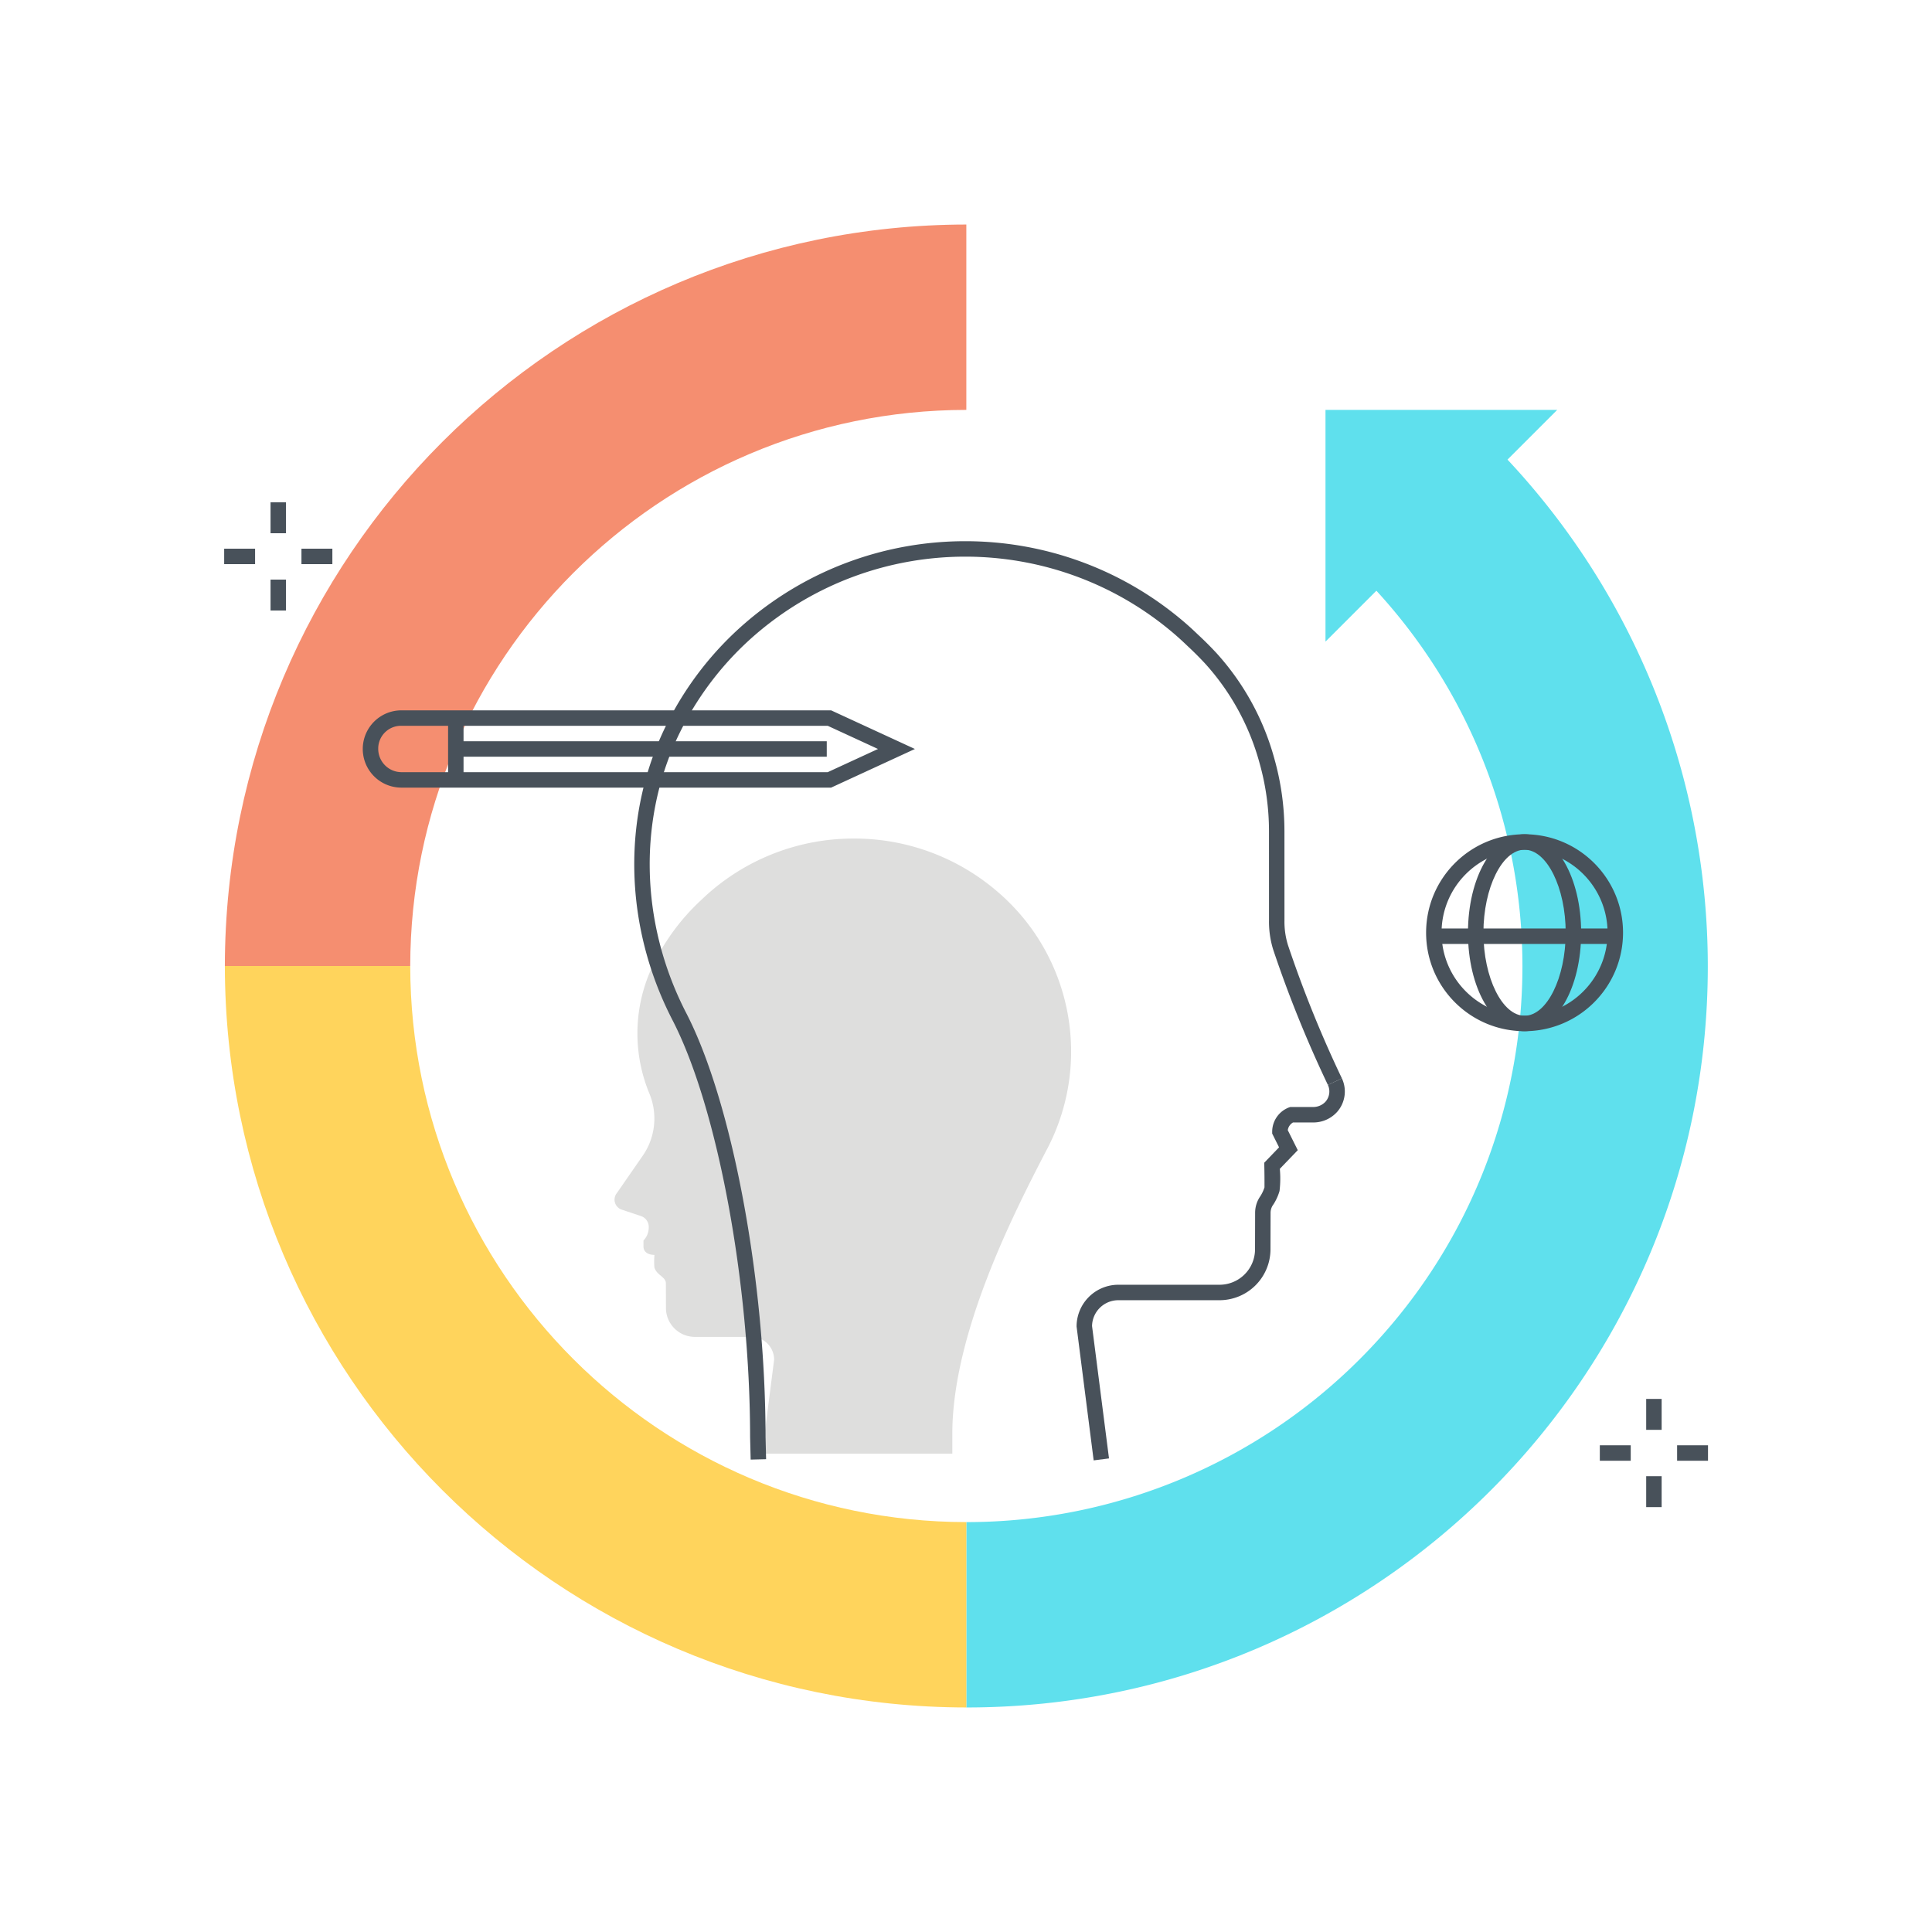 <?xml version="1.0" encoding="utf-8"?><svg xmlns="http://www.w3.org/2000/svg" width="250" height="250" viewBox="0 0 250 250"><g fill="none" fill-rule="evenodd"><path fill="#DEDEDD" d="M123.229 188.106v-2.547c.005-13.102 8.033-28.692 12.055-36.48 6.13-11.247 3.583-25.246-6.114-33.614a28.365 28.365 0 0 0-18.674-6.957 28.365 28.365 0 0 0-18.674 6.957c-.361.313-.709.636-1.05.965a27.928 27.928 0 0 0-6.536 9.034 20.31 20.31 0 0 0-.195 16.065 8.437 8.437 0 0 1-.856 7.998l-3.348 4.835a1.362 1.362 0 0 0 .616 2.165l2.485.828a1.475 1.475 0 0 1 1.009 1.4 2.45 2.45 0 0 1-.681 1.768v.766c0 .743.62 1.085 1.419 1.096a10.188 10.188 0 0 0-.006 1.62c.302 1.041 1.482 1.191 1.486 2.065l.008 3.187a3.745 3.745 0 0 0 3.739 3.735h7.31a2.95 2.95 0 0 1 2.95 2.951l-1.476 11.526v.636"/><path fill="#F58E70" d="M125.043 53.04V29.054c-52.965.06-95.886 42.981-95.946 95.946h23.987c.044-39.724 32.236-71.915 71.959-71.96"/><path fill="#5FE0ED" d="M171.518 83.024V53.04l29.983.001-29.983 29.983"/><path fill="#5FE0ED" d="M192.855 57.188l-16.953 16.953c28.108 28.07 28.138 73.611.067 101.718a71.926 71.926 0 0 1-50.926 21.101v23.986c52.965.025 95.921-42.891 95.946-95.856a95.898 95.898 0 0 0-28.134-67.902"/><path fill="#FFD45C" d="M125.043 220.946V196.96c-39.723-.045-71.915-32.236-71.959-71.96H29.097c.06 52.965 42.981 95.886 95.946 95.946"/><path fill="#48515A" d="M97.135 188.87l-.072-2.897c-.007-20.03-4.227-42.708-10.032-53.949-6.4-12.392-6.618-26.844-.582-38.659a42.074 42.074 0 0 1 9.938-12.71c16.373-14.166 40.663-14.166 57.037 0 .552.477 1.083.972 1.605 1.474.825.763 1.64 1.577 2.409 2.408a33.418 33.418 0 0 1 7.438 13.545 34.587 34.587 0 0 1 1.33 9.486l.003 11.549c-.018 1.082.137 2.16.459 3.194a153.173 153.173 0 0 0 6.974 17.233l-1.813.846a155.308 155.308 0 0 1-7.075-17.5 12.12 12.12 0 0 1-.545-3.796l-.003-11.525c0-3.006-.417-5.998-1.239-8.89a31.467 31.467 0 0 0-6.998-12.784 42.348 42.348 0 0 0-2.312-2.311 40.759 40.759 0 0 0-1.543-1.418c-15.622-13.514-38.795-13.514-54.417-.001a40.109 40.109 0 0 0-9.467 12.11c-5.743 11.242-5.527 25.011.578 36.831 5.935 11.492 10.247 34.556 10.254 54.841l.072 2.873-1.999.05"/><path fill="#48515A" d="M141.52 188.972l-2.211-17.324a5.407 5.407 0 0 1 5.403-5.402h13.109a4.593 4.593 0 0 0 4.579-4.577l.012-4.756a3.745 3.745 0 0 1 .664-2.108c.232-.359.416-.747.547-1.154a98.488 98.488 0 0 0-.021-2.785l-.006-.413 1.914-1.99-.89-1.779v-.236a3.365 3.365 0 0 1 2.189-3.151l.154-.051h2.902c.63.02 1.237-.234 1.664-.697a2.01 2.01 0 0 0 .3-2.16l1.813-.845a3.994 3.994 0 0 1-.579 4.29 4.13 4.13 0 0 1-3.198 1.412h-2.547c-.369.209-.62.578-.681.998l1.293 2.589-2.321 2.412c.087.954.075 1.915-.037 2.867a6.697 6.697 0 0 1-.78 1.721 1.807 1.807 0 0 0-.38 1.087l-.012 4.754a6.596 6.596 0 0 1-6.579 6.572h-13.109a3.405 3.405 0 0 0-3.402 3.342l2.194 17.13-1.984.254M35.008 68.999h2v-4h-2zM35.008 78.999h2v-4h-2zM39.008 72.999h4v-2h-4zM29.008 72.999h4v-2h-4zM213.016 185.019h2v-4h-2zM213.016 195.019h2v-4h-2zM217.016 189.019h4v-2h-4zM207.016 189.019h4v-2h-4zM197.278 109.953c-5.932 0-10.741 4.809-10.741 10.741 0 5.933 4.809 10.742 10.741 10.742 5.932 0 10.742-4.809 10.742-10.742-.007-5.929-4.812-10.734-10.742-10.741zm0 23.483c-7.036 0-12.741-5.705-12.741-12.742 0-7.036 5.705-12.741 12.741-12.741 7.037 0 12.742 5.705 12.742 12.741-.009 7.034-5.708 12.734-12.742 12.742z"/><path fill="#48515A" d="M197.277 109.953c-2.884 0-5.322 4.919-5.322 10.741 0 5.823 2.438 10.742 5.322 10.742 2.885 0 5.323-4.919 5.323-10.742 0-5.822-2.438-10.741-5.323-10.741zm0 23.483c-4.105 0-7.322-5.597-7.322-12.742 0-7.144 3.217-12.741 7.322-12.741 4.106 0 7.323 5.597 7.323 12.741 0 7.145-3.217 12.742-7.323 12.742z"/><path fill="#48515A" d="M185.831 122.145h23v-2h-23zM51.942 93.918a2.948 2.948 0 0 0-3 2.895v.063a3.019 3.019 0 0 0 2.995 3.042h55.17l6.506-3-6.506-3H51.942zm55.603 8H51.942a5 5 0 0 1 0-10h55.603l10.844 5-10.844 5z"/><path fill="#48515A" d="M57.982 100.918h2v-8h-2z"/><path fill="#48515A" d="M58.982 97.918h48v-2h-48z"/></g></svg>